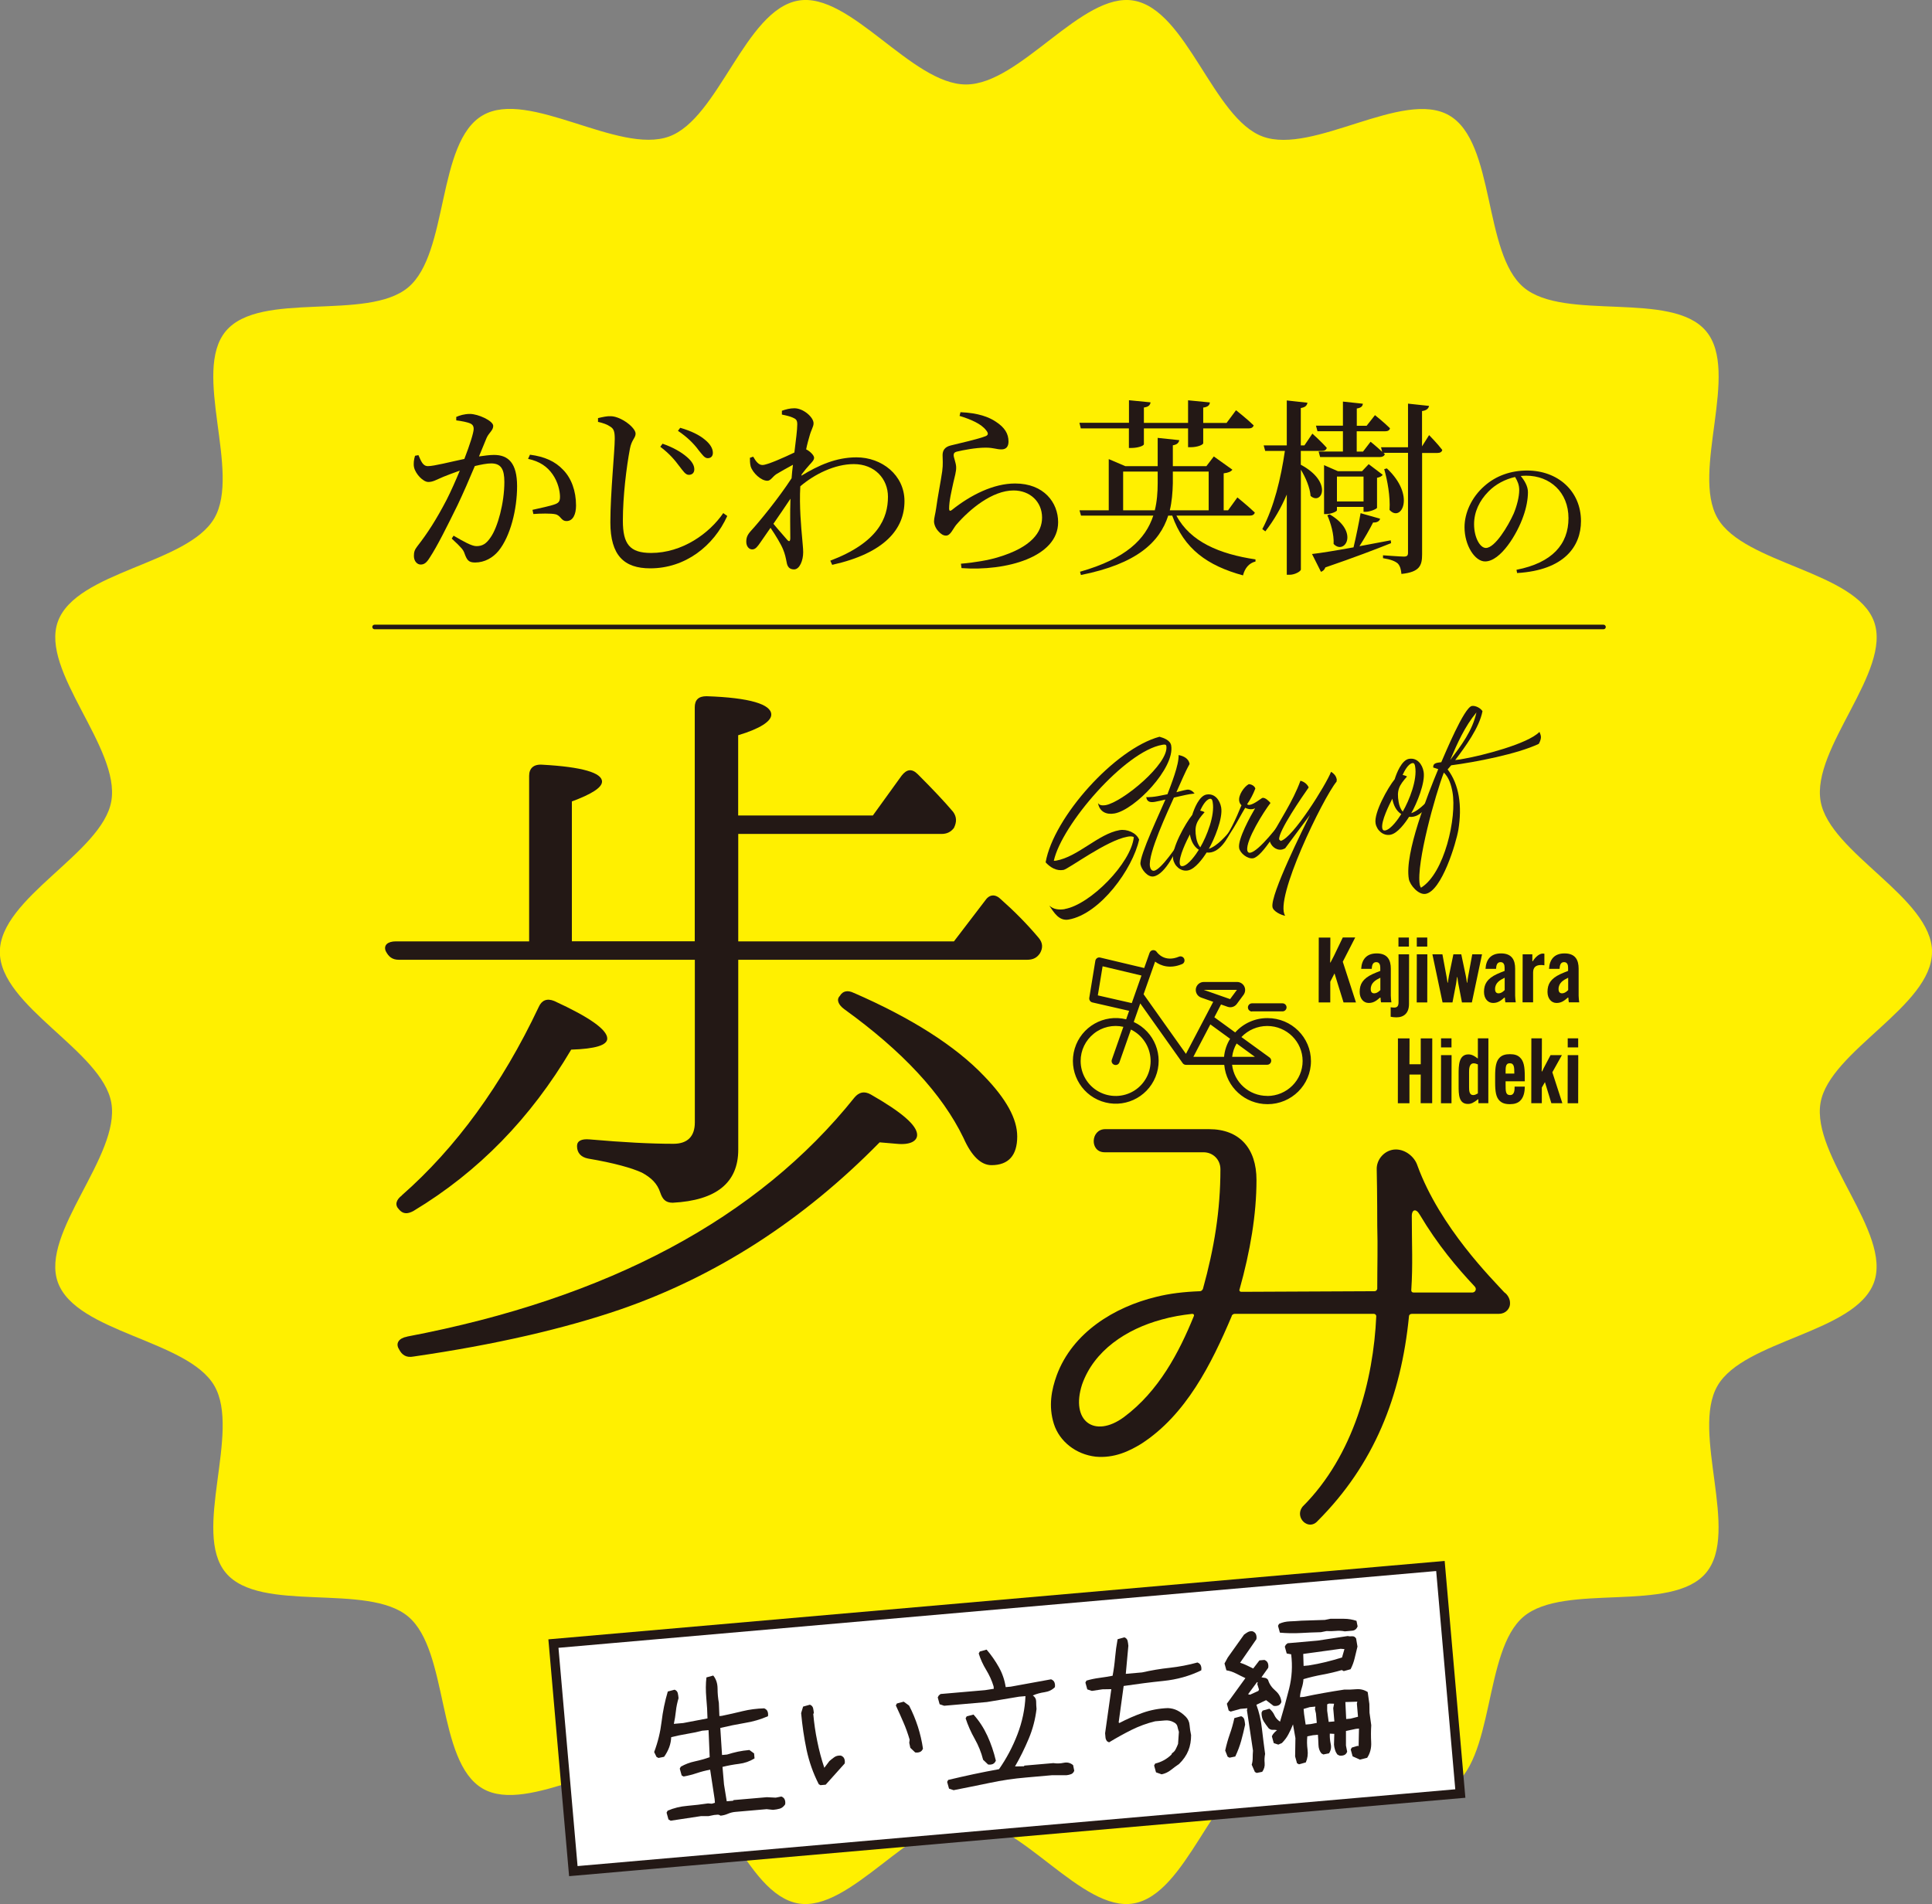 <?xml version="1.0" encoding="UTF-8"?><svg id="_レイヤー_2" xmlns="http://www.w3.org/2000/svg" viewBox="0 0 255 251.33"><rect x="0" y="0" width="255" height="251.33" fill="#808080" stroke="none"/><defs><style>.cls-1{fill:#fff;stroke-miterlimit:10;stroke-width:1.23px;}.cls-1,.cls-2{stroke:#231815;}.cls-3{fill:#fff000;}.cls-4{fill:#231815;}.cls-2{fill:none;stroke-linecap:round;stroke-linejoin:round;stroke-width:.6px;}</style></defs><g id="_レイヤー_1-2"><g><path class="cls-3" d="M255,125.66c0,7.17-13.51,13.07-14.71,19.9-1.23,7.02,9.43,17.17,7.05,23.72-2.43,6.66-17.14,7.58-20.65,13.64-3.54,6.12,3,19.32-1.52,24.7-4.53,5.39-18.67,1.24-24.07,5.77-5.38,4.52-3.73,19.17-9.84,22.71-6.06,3.51-17.92-5.22-24.59-2.8-6.55,2.38-10.02,16.72-17.04,17.95-6.83,1.2-14.97-11.07-22.14-11.07s-15.31,12.27-22.14,11.07c-7.02-1.23-10.49-15.56-17.04-17.95-6.66-2.43-18.53,6.3-24.59,2.8-6.12-3.54-4.46-18.19-9.84-22.71-5.39-4.53-19.54-.37-24.07-5.77-4.52-5.38,2.02-18.58-1.52-24.7-3.51-6.06-18.22-6.98-20.65-13.64-2.38-6.55,8.28-16.7,7.05-23.72-1.2-6.83-14.71-12.73-14.71-19.9s13.51-13.07,14.71-19.9c1.23-7.02-9.43-17.17-7.05-23.72,2.43-6.66,17.14-7.58,20.65-13.64,3.54-6.12-3-19.32,1.52-24.7,4.53-5.39,18.67-1.24,24.07-5.77,5.38-4.52,3.73-19.17,9.84-22.71,6.06-3.51,17.92,5.22,24.59,2.8C94.87,15.64,98.34,1.31,105.36,.08c6.83-1.2,14.97,11.07,22.14,11.07S142.81-1.11,149.64,.08c7.02,1.23,10.49,15.56,17.04,17.95,6.66,2.43,18.53-6.3,24.59-2.8,6.12,3.54,4.46,18.19,9.84,22.71,5.39,4.53,19.54,.37,24.07,5.77,4.52,5.38-2.02,18.58,1.52,24.7,3.51,6.06,18.22,6.98,20.65,13.64,2.38,6.55-8.28,16.7-7.05,23.72,1.2,6.83,14.71,12.73,14.71,19.9Z"/><g><path class="cls-4" d="M60.21,55.04c.45-.2,1.05-.4,1.83-.4,1.05,0,3.06,.9,3.06,1.58,0,.6-.58,.9-.88,1.6-.23,.58-.58,1.43-1,2.43,.68-.1,1.43-.2,1.98-.2,1.9,0,3.05,1.08,3.05,4.13s-.88,6.61-2.45,8.54c-.75,.9-1.83,1.53-3.1,1.53-.88,0-1.08-.35-1.4-1.23-.15-.43-.35-.7-1.68-1.93l.25-.38c1.33,.78,2.4,1.38,3,1.38,.78,0,1.3-.28,1.9-1.18,.93-1.33,1.8-4.53,1.8-7.29,0-1.68-.43-2.45-1.75-2.45-.55,0-1.33,.15-2.15,.35-.7,1.68-1.53,3.58-2.28,5.16-1.33,2.7-2.65,5.38-3.68,6.94-.43,.7-.75,.9-1.2,.9-.43,0-.88-.43-.88-1.13,0-.5,.08-.8,.45-1.28,1.33-1.7,2.5-3.51,3.88-6.16,.58-1.15,1.18-2.5,1.73-3.83-.85,.3-1.63,.6-2.13,.8-1.03,.43-1.4,.7-2.03,.7-.68,0-1.68-1.05-1.88-1.93-.1-.48-.02-1.05,.13-1.53l.45-.08c.33,.73,.55,1.45,1.25,1.45,.8,0,2.9-.55,4.81-.95,.73-1.88,1.23-3.48,1.23-3.96,0-.3-.08-.53-.4-.7-.4-.2-1.25-.35-1.9-.43v-.48Zm9.74,4.98c1.93,.25,3.33,.88,4.38,2,1.08,1.1,1.7,2.78,1.7,4.71,0,1.15-.4,2.05-1.25,2.05-.75,0-.73-.73-1.48-.9-.55-.13-2.03-.1-2.9-.03l-.12-.55c.98-.23,2.35-.5,3-.75,.53-.2,.65-.45,.63-1.1-.03-.68-.25-1.8-.98-2.85-.7-1-1.68-1.7-3.23-2.03l.25-.55Z"/><path class="cls-4" d="M78.93,55.69v-.5c.65-.15,1.2-.28,1.73-.25,1.33,.05,3.23,1.5,3.23,2.3,0,.58-.53,.8-.75,2-.45,2.38-.93,6.23-.93,9.49,0,3.08,.9,4.26,3.73,4.26,4.11,0,7.69-2.58,9.52-5.26l.53,.38c-1.8,3.96-5.53,6.91-10.17,6.91-3.43,0-5.26-1.68-5.26-6.08,0-3.81,.58-9.44,.58-11.02,0-1-.15-1.33-.58-1.6-.4-.28-.93-.48-1.63-.63Zm10.72,5.83c-.58-.78-1.25-1.6-2.5-2.55l.3-.4c1.4,.48,2.5,1.13,3.21,1.75,.68,.58,1,1.13,.98,1.68-.02,.43-.3,.68-.73,.68s-.73-.48-1.25-1.15Zm2.48-2.2c-.55-.73-1.38-1.6-2.65-2.45l.3-.4c1.5,.43,2.55,.98,3.21,1.53,.73,.58,1.1,1.18,1.1,1.78,0,.43-.25,.7-.68,.7s-.7-.45-1.28-1.15Z"/><path class="cls-4" d="M105.76,62.8c2.3-1.4,4.61-2.43,7.29-2.43,3.33,0,6.33,2.33,6.33,5.78,0,3.66-2.58,6.86-9.54,8.41l-.25-.55c6.31-2.4,7.61-5.63,7.61-8.44,0-2.35-1.73-4.31-4.51-4.31-2.53,0-5.21,1.35-7.06,2.93-.15,2.63,.12,5.48,.25,6.89,.05,.75,.13,1.23,.13,1.83,0,1.03-.45,2.25-1.2,2.25-.6,0-.88-.33-.98-.93-.12-.63-.23-1.13-.48-1.73-.25-.63-.98-1.85-1.65-2.83-.48,.7-.93,1.35-1.35,1.95-.35,.5-.63,.9-1.05,.9-.43,.02-.8-.4-.8-1,0-.55,.13-.9,.6-1.43,1.05-1.13,3.66-4.31,5.38-6.96,.05-.6,.1-1.2,.18-1.78-.8,.43-1.63,.9-2.18,1.23-.53,.35-.75,.88-1.2,.88-.83,0-1.93-1.03-2.2-1.9-.1-.4-.1-.78-.1-1.13l.43-.15c.4,.7,.75,1.1,1.23,1.1,.63,0,2.93-1.03,4.21-1.65,.2-1.65,.38-3,.38-3.73,0-.55-.18-.7-.6-.88-.33-.15-.83-.28-1.43-.4v-.5c.5-.18,1.05-.33,1.65-.33,1.18,0,2.53,1.18,2.53,1.98,0,.48-.3,.8-.55,1.75-.1,.35-.28,.95-.43,1.7l.05,.02c.45,.23,1,.75,1,1.08,0,.3-.25,.55-.6,.93-.3,.33-.7,.8-1.05,1.28l-.02,.15Zm-1.45,8.26c0-1.1-.05-3.15,.02-5.23-.7,1.05-1.48,2.2-2.25,3.31,.68,.83,1.5,1.73,1.83,2.13,.23,.25,.38,.23,.4-.2Z"/><path class="cls-4" d="M126.65,54.91l.12-.5c2.38,.1,3.76,.65,4.66,1.25,1.2,.78,1.68,1.6,1.68,2.63,0,.65-.3,1.03-.93,1.03-.7,0-1-.23-2.1-.23-1.35,0-3.05,.35-3.68,.5-.43,.08-.53,.25-.53,.5,0,.3,.3,.98,.33,1.53,.03,.65-.2,1.28-.38,2.13-.23,1.1-.55,2.33-.55,3.43,.02,.28,.15,.3,.35,.15,2.5-2,5.51-3.51,8.36-3.51,3.81,0,5.68,2.53,5.68,5.11,0,4.61-6.86,6.49-12.75,6.06l-.08-.58c1.83-.15,3.68-.48,4.83-.83,4.56-1.35,5.88-3.38,5.88-5.26,0-2.1-1.6-3.58-3.76-3.58-2.8,0-5.78,2.45-7.59,4.56-.45,.58-.75,1.4-1.33,1.4-.35,0-.68-.2-1.03-.6-.35-.38-.55-.9-.55-1.28,0-.45,.18-1,.28-1.73,.18-1.4,.63-3.66,.8-4.88,.13-.95,.05-1.55,.05-2.13s.25-1.08,1.08-1.28c1.23-.3,3.66-.85,4.61-1.23,.35-.15,.38-.38,.05-.78-.65-.85-2-1.43-3.53-1.9Z"/><path class="cls-4" d="M142.65,56.54l-.18-.73h6.54v-2.98l2.85,.28c-.05,.35-.25,.6-.88,.68v2.03h5.83v-2.98l2.88,.28c-.03,.35-.25,.6-.88,.68v2.03h3.08l1.25-1.68s1.5,1.18,2.33,2c-.08,.28-.33,.4-.65,.4h-6.01v1.95c0,.2-.73,.53-1.65,.53h-.35v-2.48h-5.83v2.08c0,.23-.83,.5-1.65,.5h-.33v-2.58h-6.36Zm12.62,11.52c1.83,3.46,5.71,5.08,10.44,5.78v.28c-.83,.2-1.4,.85-1.65,1.83-4.68-1.28-7.79-3.48-9.34-7.89h-.53c-1.13,3.51-4.13,6.36-11.52,7.84l-.12-.43c6.06-1.73,8.64-4.28,9.67-7.41h-9.54l-.2-.7h3.86v-6.76l2.18,.93h4.28v-3.73l2.85,.3c-.08,.33-.25,.58-.85,.68v2.75h4.43l.98-1.28,2.45,1.75c-.2,.25-.5,.4-1.15,.48v4.88h.58l1.23-1.7s1.48,1.2,2.3,2c-.08,.28-.33,.4-.65,.4h-9.69Zm-2.85-.7c.28-1.13,.38-2.35,.38-3.61v-1.5h-4.56v5.11h4.18Zm2.38-3.58c-.03,1.25-.13,2.45-.4,3.58h5.13v-5.11h-4.73v1.53Z"/><path class="cls-4" d="M171.7,61.35c4.28,2.3,2.73,5.41,1.28,4.11-.08-1.08-.65-2.43-1.28-3.46v13.17c0,.25-.8,.7-1.48,.7h-.38v-10.59c-.75,1.75-1.68,3.38-2.83,4.86l-.4-.3c1.55-2.93,2.45-6.69,2.98-10.32h-2.6l-.2-.73h3.05v-5.93l2.73,.3c-.08,.38-.28,.6-.88,.7v4.93h.48l1.05-1.55s1.23,1.1,1.9,1.88c-.08,.28-.3,.4-.63,.4h-2.8v1.83Zm11.92,10.34c-2,.8-4.81,1.88-8.69,3.21-.1,.3-.33,.5-.58,.58l-1.18-2.35c1.1-.12,3.1-.45,5.48-.88,.33-1.38,.7-3.18,.93-4.51l2.58,.73c-.08,.3-.38,.53-.93,.5-.45,.9-1.13,2.08-1.8,3.13,1.33-.25,2.7-.5,4.13-.78l.05,.38Zm5.01-14.25s1.13,1.15,1.73,1.95c-.05,.28-.3,.4-.63,.4h-2.03v13.37c0,1.48-.3,2.35-2.73,2.6-.05-.58-.17-1.05-.48-1.38-.35-.3-.9-.53-1.95-.7v-.38s2.28,.17,2.75,.17c.43,0,.55-.15,.55-.5v-13.2h-3.23l.17,.18c-.07,.25-.33,.38-.65,.38h-7.89l-.2-.73h3.21v-2.68h-3.36l-.2-.73h3.56v-3.18l2.63,.28c-.03,.33-.23,.55-.8,.63v2.28h1.3l1.1-1.4s1.23,.98,1.98,1.73c-.05,.28-.3,.4-.63,.4h-3.76v2.68h.83l1-1.3s.85,.68,1.53,1.33l-.15-.6h3.56v-5.76l2.78,.3c-.08,.35-.33,.6-.93,.68v4.66l.93-1.48Zm-8.66,10.12v-.65h-3.51v.45c0,.15-.75,.5-1.45,.5h-.25v-6.46l1.83,.8h3.18l.88-.93,1.85,1.4c-.1,.18-.38,.33-.75,.4v3.96c-.03,.15-.93,.53-1.5,.53h-.28Zm-4.48,.33c4.03,2.35,1.95,5.43,.53,3.91,.07-1.25-.38-2.78-.83-3.78l.3-.12Zm4.48-1.7v-3.28h-3.51v3.28h3.51Zm3.08-4.36c3.86,3.61,1.88,7.19,.35,5.48,.12-1.75-.28-3.91-.7-5.38l.35-.1Z"/></g><path class="cls-4" d="M97.44,126.69v25.07c0,4.37-2.91,6.7-8.65,7-.97,0-1.36-.49-1.65-1.36-.39-1.17-1.17-1.94-2.43-2.62-1.26-.58-3.59-1.26-7.09-1.85-.97-.19-1.46-.78-1.46-1.65,0-.68,.58-.97,1.65-.88,4.47,.39,8.06,.58,11.08,.58,1.85,0,2.82-.97,2.82-2.82v-21.47H52.65c-.87,0-1.36-.39-1.75-1.17-.29-.78,.29-1.26,1.36-1.26h17.58v-21.86c0-.97,.58-1.55,1.75-1.46,5.25,.29,7.87,1.07,7.87,2.23,0,.78-1.36,1.65-3.98,2.62v18.46h16.22v-30.89c0-.97,.49-1.46,1.55-1.46,5.73,.19,8.55,1.07,8.55,2.43,0,.87-1.46,1.85-4.37,2.72v10.59h17.78l3.79-5.25c.68-.87,1.36-.97,2.14-.19,1.94,1.94,3.5,3.59,4.66,4.96,.49,.68,.49,1.36,.1,2.14-.39,.49-.87,.78-1.65,.78h-26.81v14.18h28.47l4.08-5.34c.58-.88,1.36-.97,2.14-.19,1.75,1.55,3.4,3.21,4.95,5.05,.58,.68,.58,1.36,.19,2.04-.39,.58-.87,.87-1.75,.87h-38.08Zm-44.4,31.09c7.09-6.22,13.21-14.57,18.07-24.87,.39-.87,1.07-1.17,2.04-.78,4.66,2.14,7,3.79,7,4.96,0,.87-1.55,1.36-4.76,1.46-5.34,9.04-12.24,16.13-20.79,21.28-.87,.49-1.46,.39-1.94-.19-.58-.58-.39-1.26,.39-1.85Zm.68,18.65c26.62-5.05,46.34-15.64,59.07-31.57,.58-.68,1.26-.88,2.14-.39,4.08,2.33,6.12,4.08,6.12,5.34,0,.78-.87,1.36-2.72,1.17l-2.23-.19c-10.1,10.3-21.57,17.68-34.2,22.05-7.38,2.53-16.52,4.66-27.3,6.22-.97,.19-1.55-.19-1.94-.97-.49-.78,0-1.46,1.07-1.65Zm58.97-45.37c7.58,3.3,13.41,7,17.2,10.98,2.91,3.01,4.37,5.63,4.37,7.97,0,2.53-1.17,3.79-3.4,3.79-1.36,0-2.62-1.17-3.69-3.59-2.82-5.83-8.06-11.46-15.74-17-.78-.58-1.07-1.26-.58-1.75,.39-.68,1.07-.78,1.85-.39Z"/><path class="cls-4" d="M197.89,173.43h-11.55c-.22,0-.37,.15-.37,.3-1.04,10.58-4.62,19.6-12.07,27.05-1.19,1.34-3.06-.45-2.01-1.86l.07-.08c6.71-6.71,9.32-16.69,9.69-25.11,0-.15-.15-.3-.3-.3h-18.41c-.15,0-.37,.15-.37,.3-2.68,6.33-6.04,13.04-11.92,16.84-1.57,.97-3.58,1.94-6.04,1.71-2.61-.3-4.77-2.01-5.51-4.32-.75-2.38-.3-4.55,.37-6.41,2.09-5.66,7.6-9.02,13.12-10.36,1.79-.45,3.65-.67,5.81-.75,.15,0,.3-.15,.37-.3,1.49-5.37,2.31-10.36,2.31-15.8,0-1.27-.97-2.24-2.24-2.24h-13.04c-2.01,0-1.86-3.05,.07-3.05h13.71c4.02,0,6.26,2.53,6.26,6.71,0,4.55-.82,9.39-2.24,14.46-.07,.15,.07,.3,.22,.3l17.59-.08c.15,0,.3-.07,.37-.3,0-3.06,.08-5.59,0-8.35,0,0,0-4.32-.07-7.38-.07-1.42,1.12-2.68,2.53-2.68,1.27,0,2.46,.97,2.83,2.09,2.98,8.2,9.99,15.13,11.48,16.77,.45,.3,.75,.89,.75,1.34,.07,.82-.6,1.49-1.42,1.49Zm-40.54,0c-1.34,.15-2.68,.37-4.02,.75-4.69,1.27-8.94,4.1-10.51,8.57-1.56,4.84,1.64,7.15,5.51,4.32,4.62-3.43,7.3-8.57,9.24-13.34,.07-.15,0-.3-.22-.3Zm37.04-2.83c.3,0,.6-.45,.22-.82-2.31-2.46-4.84-5.44-7.23-9.46-.52-.89-1.04-.6-1.04,.15,0,3.73,.15,6.56-.07,9.84,0,.15,.07,.3,.3,.3h7.83Z"/><path class="cls-4" d="M200.17,75.21c4.71-.92,6.85-3.38,6.85-6.81s-2.44-5.61-5.59-5.61c-.23,0-.46,.02-.71,.04,.5,.61,.95,1.35,.95,2.14,0,.93-.21,2.06-.61,3.17-.8,2.33-2.99,5.97-5.05,5.97-1.35,0-2.71-2.12-2.71-4.52,0-1.87,.92-3.95,2.63-5.44,1.54-1.37,3.51-2.04,5.63-2.04,4.06,0,7.11,2.71,7.11,6.68,0,3.28-2.16,6.48-8.43,6.85l-.08-.42Zm-.19-12.25c-1.3,.29-2.58,.95-3.53,1.93-1.18,1.2-1.89,2.67-1.89,4.31,0,1.74,.78,3.13,1.56,3.13,1.2,0,2.94-2.9,3.68-4.56,.4-.97,.72-2.17,.72-3.09,0-.67-.23-1.2-.55-1.72Z"/><path class="cls-4" d="M161.55,140.56h-5.02c-.17,0-.33-.08-.43-.22l-5.6-7.89-.86,2.45c2.74,1.27,4.01,4.46,2.87,7.26-1.14,2.8-4.27,4.21-7.12,3.21-2.85-1-4.41-4.07-3.54-6.96,.87-2.89,3.86-4.59,6.79-3.86l.39-1.12-4.85-1.11c-.27-.06-.45-.33-.41-.6l.8-4.89c.02-.15,.11-.27,.23-.36,.12-.08,.27-.11,.42-.07l5.8,1.38,.71-2.01c.07-.19,.24-.33,.44-.35,.2-.02,.4,.07,.51,.24,.1,.14,1.03,1.41,2.93,.62,.27-.11,.58,.02,.69,.29,.11,.27-.01,.58-.28,.69-1.58,.66-2.81,.24-3.56-.33l-1.52,4.31,5.59,7.87,3.6-6.87-1.59-.56c-.49-.17-.78-.67-.7-1.18,.09-.51,.53-.88,1.05-.88h4.39c.4,0,.77,.23,.95,.58,.18,.36,.14,.79-.09,1.11l-.9,1.22c-.28,.37-.76,.52-1.2,.37l-.88-.31-.88,1.69,2.75,2c1.09-1.21,2.64-1.9,4.27-1.89,3.17,0,5.73,2.54,5.73,5.68s-2.57,5.68-5.73,5.68c-2.99,0-5.45-2.27-5.71-5.17h0Zm5.71,4.11c2.58,0,4.67-2.07,4.67-4.62s-2.1-4.62-4.67-4.62c-1.29,0-2.52,.53-3.41,1.46l3.72,2.7c.19,.14,.26,.38,.19,.59-.07,.22-.28,.37-.5,.37h-4.64c.26,2.31,2.24,4.11,4.64,4.11h0Zm-24.63-4.62c0,1.68,.91,3.23,2.38,4.04,1.47,.81,3.26,.77,4.69-.12,1.42-.89,2.25-2.48,2.16-4.16-.09-1.68-1.08-3.17-2.59-3.91l-1.52,4.33c-.1,.28-.4,.42-.68,.32-.28-.1-.42-.4-.32-.68l1.52-4.33c-1.37-.31-2.81,.02-3.9,.9-1.1,.88-1.74,2.2-1.74,3.61h0Zm23-.55l-2.41-1.76c-.32,.54-.52,1.14-.59,1.76h3.01Zm-4.07,0c.08-.84,.35-1.66,.8-2.38l-2.61-1.9-2.24,4.28h4.06Zm-16.66-8.11l4.48,1.02,1.28-3.64-5.13-1.22-.63,3.83Zm17.46,.49l.9-1.22h-4.39l3.48,1.22Zm2.89,1.64c-.14,0-.28-.06-.38-.16-.1-.1-.16-.23-.16-.38s.06-.28,.16-.38c.1-.1,.23-.16,.38-.16h4.03c.29,0,.53,.24,.53,.53s-.24,.53-.53,.53h-4.03Z"/><g><path class="cls-4" d="M140.54,119.99c3.36-.59,8.75-6.05,9.11-9.49-.25-.15-.58-.1-.86-.05-2.75,.49-7.76,4.26-8.42,4.38-.94,.17-1.76-.34-2.36-1,1.05-5.97,9.18-15.01,15.03-16.58,.57,.16,1.42,.46,1.54,1.15,.52,2.97-4.8,8.51-7.49,8.98-1.1,.19-1.97-.25-2.17-1.38,.21,.36,.68,.33,1.01,.28,2.2-.39,8.42-5.49,8.01-7.83-.04-.25-.42-.15-.56-.13-4.9,.86-13.26,10.56-14.29,15.31l.28-.02c2.92-.51,5.59-3.54,8.4-4.03,.94-.17,2.21,.32,2.58,1.25-.85,3.87-5.14,9.81-9.29,10.55-1.29,.23-1.95-.93-2.57-1.84,.57,.52,1.32,.59,2.07,.46Z"/><path class="cls-4" d="M157.02,100.83c-.67,1.2-1.18,2.5-1.75,3.74,.46-.11,.92-.25,1.39-.33,.39-.07,.77,.2,.99,.48v.03s-.63,.08-.63,.08c-.69,.12-1.39,.3-2.08,.45-.75,1.69-3.46,7.42-3.16,9.1,.05,.28,.22,.61,.55,.56,.94-.17,3.05-3.32,3.55-4.14-.53,1.34-2.05,4.62-3.62,4.89-.77,.14-1.61-.91-1.73-1.6-.19-1.07,2.75-7.24,3.29-8.55-.46,.11-.9,.21-1.37,.3-.58,.1-1.07,.05-1.16-.62,.51,.02,1.04-.04,1.54-.13l1.26-.25c.46-1.24,1.53-3.87,1.47-5.17,.64,.11,1.33,.45,1.45,1.16Z"/><path class="cls-4" d="M159.54,112.05c1.15-.38,2.33-1.77,3.08-2.67-.52,1.25-1.7,3.37-3.36,3.15-.49,.77-1.51,2.2-2.48,2.37-.94,.17-1.78-.59-1.94-1.5-.25-1.4,1.63-4.74,2.52-5.83,.25-.81,.92-2.52,1.88-2.69,1.1-.19,1.77,.74,1.94,1.7,.25,1.43-.92,4.25-1.64,5.48Zm-3.43,2.28c.77-.14,1.74-1.55,2.12-2.16-.7-.44-1.04-1.23-1.18-2.03-.42,.81-1.49,2.96-1.33,3.89,.04,.22,.15,.34,.39,.3Zm1.78-3.72c.08,.44,.24,.89,.53,1.24,.87-1.49,1.95-4.23,1.64-5.96-.03-.19-.09-.5-.36-.45-.58,.1-1.08,1.1-1.29,1.56,.21,.05,.39,.1,.58,.21-1.04,1.18-1.39,1.78-1.1,3.4Z"/><path class="cls-4" d="M164.61,106.16c.07,.1,.22,.1,.35,.08,.63-.11,1.52-.89,1.68-.92,.36-.06,.84,.42,1.05,.67-.83,1.06-3.3,4.95-3.06,6.27,.04,.22,.17,.34,.39,.3,1.16-.2,3.85-3.74,4.53-4.71-.48,.99-2.91,5.22-4.15,5.44-.72,.13-1.73-.66-1.85-1.35-.2-1.16,1.5-4.21,2.11-5.25-.1,.05-.21,.09-.32,.11-.33,.06-.68-.02-.99-.17-1.03,1.71-1.93,3.72-3.42,5.08,1.3-1.62,2.16-3.53,2.93-5.42-.17-.14-.26-.35-.3-.57-.13-.74,.63-1.87,1.26-2.21,.34,0,.78,.23,.87,.58-.27,.7-.65,1.45-1.08,2.06Z"/><path class="cls-4" d="M176.43,102.8c.02,.11-.01,.26-.02,.37-1.78,2.16-8.3,15.54-6.78,17.71-.52-.08-1.58-.57-1.68-1.15-.29-1.65,4.09-10.42,4.95-12.16l-3.28,4.41c-.13,.05-.29,.14-.43,.16-.8,.14-1.48-.5-1.64-1.24,1.35-2.62,3.08-5.05,4.09-7.84,.47,.11,.9,.44,1.09,.88-.77,1.1-4.03,5.79-3.9,6.87l.2,.19c1.59-.34,6.03-7.48,6.65-9.12,.35,.19,.66,.54,.73,.92Z"/><path class="cls-4" d="M186.26,107.34c1.15-.38,2.33-1.77,3.08-2.67-.52,1.25-1.7,3.36-3.36,3.15-.49,.77-1.51,2.2-2.48,2.37-.94,.17-1.78-.59-1.94-1.5-.25-1.4,1.63-4.74,2.52-5.83,.25-.81,.92-2.52,1.88-2.69,1.1-.19,1.78,.74,1.94,1.7,.25,1.43-.92,4.25-1.64,5.48Zm-3.43,2.28c.77-.14,1.74-1.55,2.12-2.16-.7-.44-1.04-1.23-1.18-2.03-.42,.81-1.49,2.96-1.33,3.89,.04,.22,.14,.34,.39,.3Zm1.78-3.72c.08,.44,.24,.89,.53,1.24,.87-1.49,1.95-4.23,1.64-5.96-.03-.19-.09-.5-.36-.45-.58,.1-1.08,1.1-1.29,1.56,.21,.05,.39,.1,.58,.21-1.04,1.18-1.39,1.78-1.1,3.4Z"/><path class="cls-4" d="M190.24,100.59c.45-1.01,3.01-7.23,4.03-7.4,.47-.08,1.16,.28,1.4,.69-.43,2.2-2.27,4.68-3.6,6.45,.42-.04,.8-.11,1.22-.19,2.23-.39,8.34-1.92,9.9-3.53,.06,.16,.15,.34,.18,.54,.06,.36-.1,.73-.27,1.04-2.85,1.35-8.4,2.42-11.56,2.83l-.47,.54c.78,1.03,1.24,2.22,1.46,3.49,.26,1.49,.19,3-.04,4.46-.29,1.75-2.2,8.1-4.32,8.48-.94,.17-2.07-1.14-2.22-1.96-.6-3.38,2.53-11.25,3.88-14.5l-.66-.22c-.06-.67,.63-.62,1.07-.7Zm-2.85,16.19c.02,.14,.08,.27,.16,.4,3.1-1.88,4.75-9.29,4.16-12.62-.16-.91-.45-1.91-1.14-2.58-1.09,2.8-3.67,12-3.18,14.8Zm4.02-16.46c1.45-1.9,2.95-3.89,3.46-6.28-1.54,1.86-2.52,4.07-3.46,6.28Z"/></g><g><path class="cls-4" d="M178.87,123.75l-1.64,3.2,1.74,5.37h-1.64l-1.19-3.83-.56,1.09v2.74s-1.53,0-1.53,0v-.87s.01-6.82,.01-6.82v-.87s1.53,0,1.53,0v.87s-.01,1.45-.01,1.45c0,.29-.01,.71-.02,.97h.05c.14-.26,.31-.61,.46-.89l1.16-2.41h1.65Z"/><path class="cls-4" d="M181.71,125.85c1.45,0,1.86,.9,1.86,2.01v3.58c0,.28,.05,.65,.08,.87h-1.37c-.04-.19-.05-.3-.07-.63h-.06c-.53,.47-.91,.71-1.5,.71-.68,0-1.19-.58-1.19-1.46,0-1.02,.41-1.74,1.68-2.34,.38-.18,.79-.33,1.04-.43v-.43c0-.35-.1-.73-.53-.73-.47,0-.57,.42-.6,.89h-1.39c.07-1.23,.7-2.04,2.04-2.04Zm.48,4.84v-1.63c-.62,.3-1.27,.67-1.27,1.5,0,.37,.16,.56,.46,.56,.23,0,.5-.11,.81-.43Z"/><path class="cls-4" d="M183.54,132.96c.13,.01,.3,.04,.46,.04,.42,0,.59-.19,.59-.71v-6.32s1.39,0,1.39,0v.88s-.01,5.67-.01,5.67c0,1.17-.63,1.77-1.67,1.77-.26,0-.56-.04-.75-.08v-1.23Zm1.04-9.21h1.38v1.2h-1.38v-1.2Z"/><path class="cls-4" d="M188.39,125.97v.88s-.01,4.6-.01,4.6v.87s-1.39,0-1.39,0v-.87s.01-4.6,.01-4.6v-.88s1.39,0,1.39,0Zm-1.39-2.22h1.38v1.2h-1.38v-1.2Z"/><path class="cls-4" d="M189.07,125.97h1.31l.54,2.91c.05,.24,.1,.6,.13,.83h.05c.04-.24,.08-.62,.14-.89l.59-2.85h1.04l.6,2.85c.06,.26,.11,.65,.14,.89h.05c.02-.23,.07-.59,.12-.83l.54-2.91h1.29l-1.34,6.35h-1.31l-.47-2.44c-.05-.26-.11-.66-.13-.9h-.05c-.04,.24-.08,.63-.13,.9l-.47,2.44h-1.31l-1.34-6.35Z"/><path class="cls-4" d="M198.12,125.85c1.45,0,1.86,.9,1.86,2.01v3.58c0,.28,.05,.65,.08,.87h-1.37c-.04-.19-.05-.3-.07-.63h-.06c-.53,.47-.91,.71-1.5,.71-.68,0-1.19-.58-1.19-1.46,0-1.02,.41-1.74,1.68-2.34,.38-.18,.79-.33,1.04-.43v-.43c0-.35-.1-.73-.53-.73-.47,0-.57,.42-.6,.89h-1.39c.07-1.23,.7-2.04,2.04-2.04Zm.48,4.84v-1.63c-.62,.3-1.27,.67-1.27,1.5,0,.37,.16,.56,.46,.56,.23,0,.5-.11,.81-.43Z"/><path class="cls-4" d="M203.84,125.9v1.52c-.13-.02-.28-.04-.42-.04-.68,0-1.07,.28-1.07,.99v3.94s-1.39,0-1.39,0v-.87s.01-4.62,.01-4.62v-.85s1.28,0,1.28,0v.91h.06c.38-.62,.9-1.01,1.33-1.01,.07,0,.14,.01,.19,.02Z"/><path class="cls-4" d="M206.5,125.85c1.45,0,1.86,.9,1.86,2.01v3.58c0,.28,.05,.65,.08,.87h-1.37c-.04-.19-.05-.3-.07-.63h-.06c-.53,.47-.91,.71-1.5,.71-.68,0-1.19-.58-1.19-1.46,0-1.02,.41-1.74,1.68-2.34,.38-.18,.79-.33,1.04-.43v-.43c0-.35-.1-.73-.53-.73-.47,0-.57,.42-.6,.89h-1.39c.07-1.23,.7-2.04,2.04-2.04Zm.48,4.84v-1.63c-.62,.3-1.27,.67-1.27,1.5,0,.37,.16,.56,.46,.56,.23,0,.5-.11,.81-.43Z"/><path class="cls-4" d="M189.04,137.06v.87s-.01,6.82-.01,6.82v.87s-1.52,0-1.52,0v-.87s.01-2.91,.01-2.91h-1.49v3.79s-1.53,0-1.53,0v-.87s.01-6.82,.01-6.82v-.87s1.53,0,1.53,0v.87s-.01,2.54-.01,2.54h1.49v-3.41s1.52,0,1.52,0Z"/><path class="cls-4" d="M191.59,139.28v.88s-.01,4.6-.01,4.6v.87s-1.39,0-1.39,0v-.87s.01-4.6,.01-4.6v-.88s1.39,0,1.39,0Zm-1.39-2.22h1.38v1.2h-1.38v-1.2Z"/><path class="cls-4" d="M196.45,137.06v.87s-.01,6.82-.01,6.82v.87s-1.31,0-1.31,0v-.51h-.06c-.55,.43-.88,.61-1.32,.61-1.23,0-1.23-1.29-1.23-2.41v-1.53c0-1.08,0-2.6,1.29-2.6,.43,0,.75,.17,1.25,.55v-2.67s1.39,0,1.39,0Zm-2.55,4.46v2c0,.43,.02,1.03,.54,1.03,.23,0,.42-.11,.62-.22v-3.83c-.23-.1-.39-.14-.55-.14-.61,0-.61,.78-.61,1.16Z"/><path class="cls-4" d="M198.72,142.73v.41c0,.91,0,1.41,.59,1.41s.6-.66,.6-1.1v-.02h1.34v.02c0,.78-.18,1.47-.65,1.89-.29,.26-.7,.41-1.32,.41-.67,0-1.04-.17-1.31-.41-.53-.48-.63-1.29-.63-2.47v-.84c0-1.16,.11-1.98,.63-2.46,.31-.29,.73-.42,1.32-.42,.62,0,1.01,.14,1.31,.42,.53,.48,.65,1.27,.65,2.46v.7h-2.53Zm0-1.02h1.15v-.04c0-.74,0-1.32-.59-1.32s-.56,.55-.56,1.32v.04Z"/><path class="cls-4" d="M206.15,139.28l-1.26,2.26,1.32,4.08h-1.45l-.85-2.78-.41,.72v2.06s-1.39,0-1.39,0v-.87s.01-6.82,.01-6.82v-.87s1.39,0,1.39,0v.87s-.01,2.41-.01,2.41c0,.36,0,.75-.02,1.09h.06c.14-.32,.25-.51,.43-.86l.68-1.29h1.5Z"/><path class="cls-4" d="M208.31,139.28v.88s-.01,4.6-.01,4.6v.87s-1.39,0-1.39,0v-.87s.01-4.6,.01-4.6v-.88s1.39,0,1.39,0Zm-1.39-2.22h1.38v1.2h-1.38v-1.2Z"/></g><line class="cls-2" x1="49.44" y1="82.76" x2="211.64" y2="82.76"/><rect class="cls-1" x="74.14" y="211.77" width="117.52" height="30.15" transform="translate(-19.27 12.45) rotate(-5)"/><g><path class="cls-4" d="M88.49,240.31l-.26-.14-.25-.9,.14-.26c.8-.35,1.67-.56,2.61-.64,.94-.08,1.85-.19,2.72-.32l.5,.04,.41-.12-.04-.5-.59-3.87c-.6,.11-1.19,.26-1.75,.45-.57,.19-1.15,.34-1.75,.45l-.26-.14-.25-.9,.14-.26c.58-.33,1.2-.56,1.86-.7,.65-.14,1.31-.32,1.95-.55l-.15-3.57-.83,.07c-.65,.17-1.33,.31-2.05,.43-.71,.12-1.39,.26-2.05,.43-.02,.45-.1,.88-.26,1.32-.16,.43-.38,.85-.68,1.27l-.74,.15-.26-.14-.31-.64c.5-1.32,.82-2.66,.98-4,.16-1.35,.43-2.68,.82-3.99l.9-.24c.23,.09,.37,.25,.42,.46,.05,.22,.08,.44,.1,.66-.17,.57-.29,1.14-.35,1.7-.06,.56-.15,1.13-.27,1.69l1.24-.11,3.2-.61c-.02-.89-.07-1.8-.16-2.74-.08-.94-.08-1.83,.02-2.67l.9-.25c.38,.47,.56,1.03,.57,1.7,0,.67,.06,1.3,.17,1.9l.07,1.75,.33-.03c.93-.19,1.84-.4,2.74-.62,.9-.22,1.85-.34,2.84-.37,.23,.09,.38,.23,.45,.42,.07,.19,.09,.4,.05,.62-.96,.42-1.98,.72-3.05,.89-1.07,.18-2.15,.4-3.24,.66l.23,3.57,.66-.06c.49-.15,.96-.28,1.43-.38,.46-.1,.97-.17,1.52-.22l.62,.45,.06,.66c-.63,.39-1.32,.63-2.06,.72-.74,.09-1.47,.23-2.17,.4l.2,2.32,.36,2.22,.83-.07,.08-.09,4.39-.38,1.17,.06,.74-.15c.23,.09,.38,.23,.45,.42,.07,.19,.09,.39,.05,.62-.2,.29-.43,.48-.7,.56-.27,.08-.57,.13-.9,.16l-.84-.09-4.14,.36c-.33,.03-.66,.11-.98,.25-.32,.14-.65,.22-.98,.25-.12-.1-.25-.14-.39-.13-.14,.01-.29,.02-.45,.04l-.74,.15h-1s-4.03,.61-4.03,.61Z"/><path class="cls-4" d="M108.33,235.66l-.26-.14c-.74-1.44-1.27-2.95-1.61-4.53-.33-1.58-.57-3.2-.72-4.86l.26-.86,.9-.25c.23,.09,.37,.25,.42,.46,.05,.22,.08,.44,.1,.66l-.08,.09c.11,1.21,.28,2.42,.53,3.62,.24,1.2,.55,2.37,.93,3.5l.67-.89c.21-.18,.43-.36,.66-.52s.52-.23,.86-.2c.23,.09,.38,.23,.45,.42,.07,.19,.09,.39,.05,.62l-2.51,2.8-.66,.06Zm12.46-4.34l-.64-.61-.14-.66,.05-.42c-.24-.81-.51-1.58-.83-2.3-.31-.72-.64-1.46-.99-2.21l.14-.26,.9-.24,.71,.52c.47,.9,.85,1.83,1.16,2.78,.3,.95,.53,1.91,.67,2.9-.09,.23-.23,.38-.42,.45-.19,.07-.4,.09-.62,.05Z"/><path class="cls-4" d="M125.86,236.3l-.6-.2-.25-.89,.14-.26c1.09-.26,2.19-.51,3.31-.75,1.12-.24,2.25-.46,3.4-.67,.99-1.42,1.8-2.95,2.43-4.59s.99-3.33,1.06-5.05l-.83,.07-4.27,.71-5.63,.49-.6-.2-.25-.9,.14-.26,.23-.19,5.88-.51,1.15-.18-.03-.33c-.23-.76-.56-1.48-.98-2.17-.42-.69-.75-1.41-.98-2.16l.14-.26,.9-.25c.62,.72,1.16,1.5,1.62,2.32,.46,.82,.76,1.7,.9,2.63l.66-.06,5.33-.97c.23,.09,.38,.23,.45,.42,.07,.19,.09,.39,.05,.62-.36,.36-.81,.58-1.36,.66-.55,.08-1.06,.22-1.55,.43,.29,.2,.44,.46,.44,.79s.02,.67,.05,1c-.16,1.35-.5,2.66-1.03,3.92s-1.13,2.49-1.81,3.66l1.17-.02,.08-.09,3.81-.33c.45,.07,.91,.06,1.37-.04,.46-.1,.88,0,1.24,.31l.15,.74c-.09,.23-.23,.38-.42,.45-.19,.07-.39,.12-.61,.14h-1.92s-3.39,.3-3.39,.3c-1.65,.14-3.27,.38-4.86,.72-1.58,.33-3.17,.65-4.75,.96Zm4.54-3.4l-.64-.61c-.25-.98-.62-1.9-1.12-2.78-.49-.87-.89-1.77-1.19-2.69l.14-.26,.9-.24c.74,.82,1.35,1.76,1.83,2.8,.48,1.04,.85,2.14,1.12,3.28-.09,.23-.23,.38-.42,.46-.19,.07-.4,.09-.62,.05Z"/><path class="cls-4" d="M153.35,234.22l-.77-.27-.25-.9,.14-.26c.38-.09,.76-.23,1.13-.43,.37-.2,.71-.45,1.02-.76l.07-.17c.21-.13,.38-.31,.49-.54,.12-.23,.22-.46,.31-.7l.11-1.59c-.07-.21-.14-.45-.19-.69-.05-.25-.22-.44-.51-.58-.35-.19-.73-.27-1.15-.23-.41,.04-.84,.07-1.28,.11-1.09,.26-2.14,.65-3.15,1.15-1.01,.51-1.99,1.05-2.94,1.63l-.26-.14c-.12-.16-.2-.33-.21-.52-.02-.19-.03-.37-.05-.54l.82-5.82-1.17,.02-1.4,.21-.6-.2-.25-.9,.14-.26c.54-.16,1.11-.28,1.72-.36,.6-.08,1.18-.17,1.73-.28,.15-.79,.26-1.59,.33-2.41,.07-.81,.18-1.61,.33-2.41l.9-.25c.23,.09,.37,.25,.42,.46,.05,.22,.08,.44,.1,.66l-.34,3.7,2.15-.19c1.2-.27,2.42-.48,3.66-.61,1.24-.14,2.45-.37,3.65-.7,.23,.09,.38,.23,.45,.42,.07,.19,.09,.39,.05,.62-1.55,.75-3.2,1.21-4.96,1.39-1.76,.18-3.52,.41-5.28,.67l-.66,4.81,.09,.08c1.01-.53,2.04-.98,3.09-1.35,1.05-.37,2.16-.58,3.32-.62,.45,.02,.86,.12,1.24,.31,.38,.19,.75,.46,1.11,.82,.3,.31,.48,.68,.51,1.12,.04,.44,.1,.88,.2,1.32,0,.72-.11,1.4-.36,2.03-.25,.63-.66,1.22-1.22,1.77-.37,.25-.73,.52-1.1,.81-.36,.28-.76,.47-1.2,.56Z"/><path class="cls-4" d="M165.89,234.04l-.26-.14-.42-.96c.09-.29,.13-.58,.13-.89,0-.31,.01-.63,.04-.96l-.8-5.35,.06-.25-.91,.08-1.3,.36-.26-.14-.24-.9,2.45-3.38c-.41-.19-.81-.39-1.22-.6s-.84-.36-1.29-.43l-.25-.9,.43-.79,2.15-3.02c.16-.12,.33-.24,.51-.34,.19-.1,.39-.13,.62-.1,.23,.09,.38,.23,.45,.42,.07,.19,.09,.4,.05,.62l-2.15,3.11c.29,.09,.57,.2,.86,.34,.29,.14,.58,.28,.87,.42l.82-1.07,.66-.06c.23,.09,.38,.23,.45,.42,.07,.19,.09,.39,.05,.62l-.89,1.25c.17,.04,.33,.07,.47,.08,.14,.02,.27,.1,.4,.26,.16,.54,.48,1.01,.96,1.42s.75,.91,.8,1.51c-.09,.23-.23,.38-.42,.45-.19,.07-.4,.09-.62,.05l-.98-.75-1.28,.61c.36,.97,.61,2.02,.73,3.15,.13,1.13,.27,2.24,.42,3.34-.08,.4-.1,.8-.06,1.21,.04,.41-.07,.8-.32,1.15l-.74,.15Zm-3.6-2.02l-.26-.14-.32-.81c.16-.74,.36-1.45,.6-2.14,.25-.69,.45-1.4,.61-2.14l.9-.25c.23,.09,.37,.25,.42,.46,.05,.22,.08,.44,.1,.66-.16,.74-.33,1.45-.52,2.13-.19,.68-.45,1.37-.78,2.07l-.74,.15Zm3.81-8.84l.07-.17-.23-.73,.07-.17-.09-.08-1.19,1.61,.26,.06,1.12-.51Zm13.38,9.08l-.95-.42-.25-.9,.14-.26,.81-.24,.09,.07,.05-2.34-.41,.04-1.31,.28v1.92s.16,.82,.16,.82c-.09,.23-.23,.38-.42,.45-.19,.07-.4,.09-.62,.05l-.26-.14c-.12-.16-.23-.36-.3-.6-.08-.24-.12-.48-.14-.7l.04-1.42-.59-.03c-.02,.45,.02,.9,.12,1.37,.1,.46,.02,.87-.23,1.23l-.74,.15-.26-.14c-.25-.31-.38-.69-.39-1.13-.01-.44-.04-.89-.07-1.33l-.66,.06-.74,.15c-.06,.56-.05,1.14,.03,1.75s0,1.17-.23,1.69l-.9,.25-.26-.14-.25-.9,.04-2.42-.32-1.81c-.18,.46-.38,.9-.6,1.3-.21,.41-.5,.79-.86,1.16l-.48,.21-.6-.2-.25-.9,.14-.26,.23-.27,.31-.28c-.17-.04-.35-.05-.54-.04-.19,.02-.38-.05-.56-.2-.25-.31-.47-.63-.67-.94-.19-.32-.28-.7-.27-1.14l.14-.26,.9-.25c.3,.25,.52,.54,.66,.86,.14,.32,.39,.61,.74,.85,.43-1.43,.83-2.88,1.2-4.36,.37-1.48,.46-2.99,.27-4.53l-.59-.11-.25-.9,.14-.26,.23-.19,3.97-.35,3.95-.6c.17,.04,.37,.05,.59,.03,.22-.02,.4,.08,.53,.29l.18,1.07c-.12,.51-.24,1.02-.37,1.53-.12,.51-.3,1-.54,1.46l-.9,.25-.26-.14c-.81,.24-1.66,.44-2.53,.6-.88,.16-1.72,.36-2.53,.6-.02,.39-.1,.79-.23,1.19-.13,.4-.21,.8-.23,1.19l.5-.04c.87-.19,1.76-.36,2.66-.52,.9-.16,1.79-.31,2.67-.44,.5,.01,1.03,0,1.58-.05,.55-.05,1.06,.07,1.53,.37l.22,1.57,.02,1.16,.23,1.65c-.05,.73-.05,1.48-.01,2.25s-.14,1.46-.53,2.05l-.98,.25Zm-1.98-16.92c-.4-.08-.8-.1-1.21-.06s-.82,.04-1.21,.02l-.74,.15c-.89,.02-1.79,.06-2.7,.11s-1.82,.03-2.71-.05l-.25-.9,.14-.26c.43-.2,.9-.31,1.43-.33,.53-.02,1.04-.05,1.53-.09l3.08-.1,.74-.15c.61,0,1.21,0,1.79,0,.58,0,1.13,.1,1.65,.27l.15,.74c-.14,.34-.37,.53-.7,.56-.33,.03-.66,.06-.99,.09Zm-.37,3.45l.32-1.11-.5-.04-4.94,.68,.05,1.58,.66-.06c.77-.12,1.52-.27,2.25-.45,.73-.18,1.45-.38,2.16-.6Zm-3.33,8.63l-.11-1.24-.13-.57,.05-.34-.74,.07-.81,.24,.06,.66,.21,1.4,.66-.06,.82-.16Zm2.32-.2l-.15-1.74,.11-.59-.67-.02-.24,.1v.84s.2,1.48,.2,1.48l.74-.06Zm3.12-.61l-.15-1.74,.06-.25-1.58,.05,.11,2.24,.58-.05,.98-.25Z"/></g></g></g></svg>